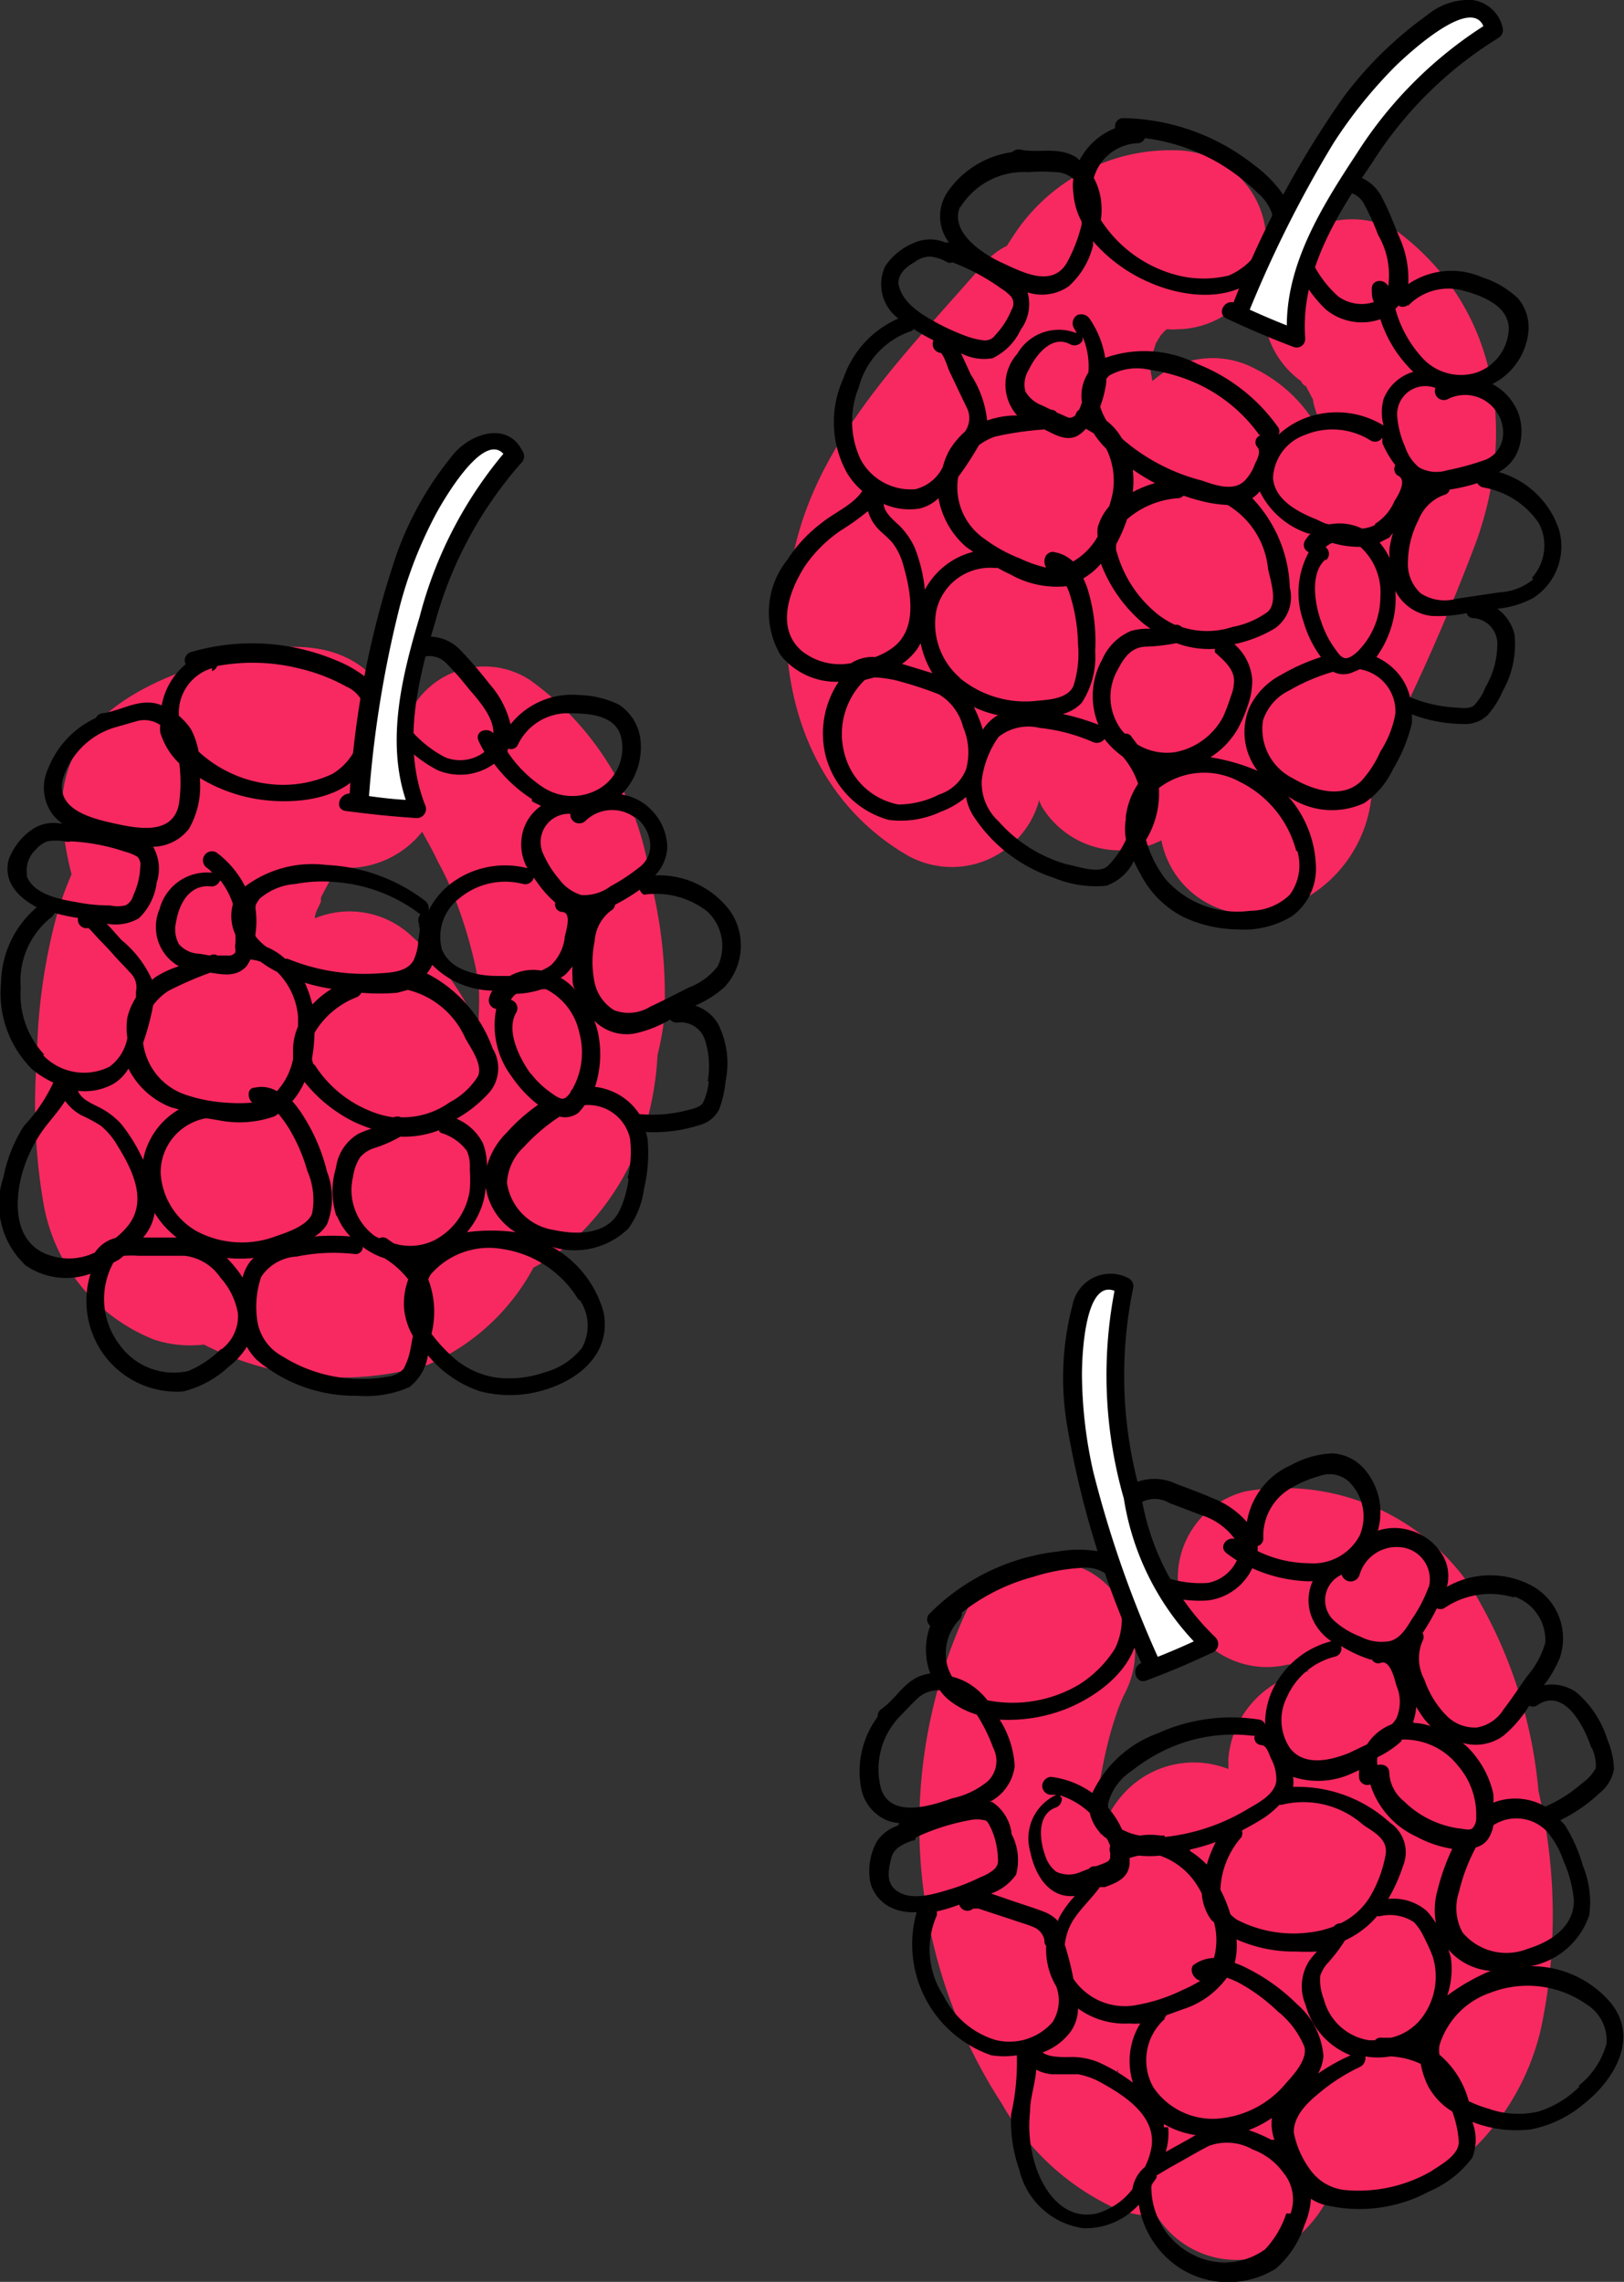 <svg xmlns="http://www.w3.org/2000/svg" viewBox="0 0 45.39 63.76"><rect x="0" y="0" width="45.39" height="63.76" fill="#333333" stroke="none"/><defs><style>.cls-1{fill:#f82960;}.cls-2{fill:#fff;}</style></defs><g id="Ebene_2" data-name="Ebene 2"><g id="Ebene_1-2" data-name="Ebene 1"><path class="cls-1" d="M18.18,24.59A8.25,8.25,0,0,0,14.81,19a2.33,2.33,0,0,0-3.36.92,2,2,0,0,0-.58-.4,0,0,0,0,0,0,0c-1.15-2.05-3.62-1.5-5.43-.88s-3.69,1.7-3.71,3.95A8.36,8.36,0,0,0,2,24.43a9.58,9.58,0,0,0-.42,1.17,16.27,16.27,0,0,0-.55,4,16.15,16.15,0,0,0,.19,4.05,5,5,0,0,0,3.11,3.79,3.25,3.25,0,0,0,1.37.13,8.41,8.41,0,0,0,6.27.56,6.1,6.1,0,0,0,2.94-2.71,6.68,6.68,0,0,0,.93-.6,7.29,7.29,0,0,0,2.45-4.49c.05-.29.07-.58.09-.86a7.61,7.61,0,0,0,.19-1.08A13.1,13.1,0,0,0,18.18,24.59Zm-5.41.66a12.91,12.91,0,0,1,.53,1.81s.07.4.08.48a7.34,7.34,0,0,1,0,.81c0,.08,0,.16,0,.25l0,.09,0,.07a7.17,7.17,0,0,0-1.85-2.58,2.53,2.53,0,0,0-2.73-.52l0,0v0c0-.16.11-.31.17-.47l0-.11c.11-.22.23-.44.35-.65l0-.07.12-.12a2.68,2.68,0,0,0,2.36-1c.15.28.31.55.44.84A7.72,7.72,0,0,1,12.77,25.25Z"/><path class="cls-1" d="M39.06,6.47a2.5,2.5,0,0,0-3.42.89,2.53,2.53,0,0,0,.81,3.35l0,0c-.18-.13,0,.08.05.08l.2.38c0,.11.11.42.13.47s0,.18,0,.27a.43.43,0,0,0,0,.05,4.07,4.07,0,0,0-1.72-1.64,2.52,2.52,0,0,0-2.9.33l-.09-.51a.06.06,0,0,0,0,0s.17-.47.17-.5.1-.19.16-.28l.1-.11.06-.05.07,0a.73.73,0,0,0,.21,0,2.51,2.51,0,0,0,2.5-2.5,2.55,2.55,0,0,0-2.5-2.5,5.24,5.24,0,0,0-4.58,2.41l-.17.26a2.06,2.06,0,0,0-.67.53c-2.08,2.41-4.65,4.87-5.3,8.12s.26,6.67,3.19,8.38a2.53,2.53,0,0,0,3.67-1.49l0-.06.09.19a2.55,2.55,0,0,0,3.34.94,2.55,2.55,0,0,0,3.08,2,3.71,3.71,0,0,0,2.78-3.12c0-.27.06-.55.08-.82a58.9,58.9,0,0,0,2.84-6.35C42.41,12,41.84,8.55,39.06,6.47Zm-2.58,4.27,0,0,.07.06S36.49,10.76,36.48,10.74Z"/><path class="cls-1" d="M43,50.05a13.09,13.09,0,0,0-1.88-5.69,6.32,6.32,0,0,0-6.3-2.69A2.49,2.49,0,0,0,36,46.51h0c-.1,0-.07,0,.07,0l.14,0c.28.09.3.1.07,0l.3.19s0,0,0,0a2.7,2.7,0,0,0-2.25,2.48,2.13,2.13,0,0,1,0,.25,2.64,2.64,0,0,0-2.88.64,3,3,0,0,0-.7,1.21,10.47,10.47,0,0,1,0-1.12l0-.37v-.07c.06-.32.12-.64.21-1s.15-.55.24-.82.09-.23.13-.35v0l.08-.18a2.57,2.57,0,0,0-.9-3.42,2.53,2.53,0,0,0-3.42.9A14.27,14.27,0,0,0,28,58.78a7.06,7.06,0,0,0,3.2,2.94,3.53,3.53,0,0,0,1.14.21,2.63,2.63,0,0,0,3.43.92,3.44,3.44,0,0,0,1.41-1.57,2.75,2.75,0,0,0,2.36-.05,6.85,6.85,0,0,0,3.53-4.55A15.29,15.29,0,0,0,43,50.05Zm-7-3.54h0ZM31.25,57.82c0,.21-.1.16,0,0Z"/></g><g id="Striche"><path d="M19.43,28.1a3.08,3.08,0,0,0,.81-.51,1.7,1.7,0,0,0,.17-2.13,2.49,2.49,0,0,0-2.1-1,1.22,1.22,0,0,0,.34-.78,1.52,1.52,0,0,0-.4-1,1.46,1.46,0,0,0-.88-.48,1.88,1.88,0,0,0,.52-1.61,1.36,1.36,0,0,0-.59-.9,2.72,2.72,0,0,0-1.13-.27,2.19,2.19,0,0,0-1.9.82,2.62,2.62,0,0,0-.59-1.13,11.33,11.33,0,0,0-.78-.91,1.2,1.2,0,0,0-.93-.41,2.3,2.3,0,0,0-1.1.46,1.79,1.79,0,0,0-.59.72,3.34,3.34,0,0,0-.89-.52,6.06,6.06,0,0,0-4.05-.23.24.24,0,0,0-.15.34,1.94,1.94,0,0,0-.67,1.15,1.06,1.06,0,0,0-.19-.06c-.53-.1-1,.23-1.47.28a.23.23,0,0,0-.18.13,2.61,2.61,0,0,0-1.34,1.43,1.25,1.25,0,0,0,.15,1.29,1.34,1.34,0,0,0,.25.23l-.07,0a1.05,1.05,0,0,0-.79.18A1.78,1.78,0,0,0,.25,24c-.18.63.26,1.08.78,1.35a2.82,2.82,0,0,0-1,2.1,3,3,0,0,0,.87,2.43,2.78,2.78,0,0,0,.59.37,0,0,0,0,1,0,0,4.62,4.62,0,0,1-.82,1.21A4.07,4.07,0,0,0,.1,32.88a2.34,2.34,0,0,0,.62,2.48,2,2,0,0,0,1.81.23,2.56,2.56,0,0,0,.29,2.14,2.52,2.52,0,0,0,2.3,1.15,2.88,2.88,0,0,0,1.27-.69,2.08,2.08,0,0,0,.51-.56,1.57,1.57,0,0,0,.28.37A4.24,4.24,0,0,0,10,39a3,3,0,0,0,1.44-.24,1.38,1.38,0,0,0,.52-.89l0,0a3.21,3.21,0,0,0,1.44,1,3.27,3.27,0,0,0,1.7,0c1-.26,2-1,1.77-2.2a3,3,0,0,0-1.44-1.83,2.15,2.15,0,0,0,2.13-.51A2.43,2.43,0,0,0,18,33.22a4.35,4.35,0,0,0,.1-1.39,1.46,1.46,0,0,0-.05-.2,4.13,4.13,0,0,0,1.49-.19A.86.86,0,0,0,20.1,31a3.12,3.12,0,0,0,.18-.79,2.45,2.45,0,0,0-.2-1.58A1.13,1.13,0,0,0,19.43,28.1Zm.34-2.63A1.32,1.32,0,0,1,20.06,27a1.83,1.83,0,0,1-.8.59c-.36.18-.72.37-1.09.54a1.14,1.14,0,0,1-1,.1,1.2,1.2,0,0,1-.55-.77,2.84,2.84,0,0,1,0-1.16,1.16,1.16,0,0,1,.45-.85.22.22,0,0,0,.12-.17,5.28,5.28,0,0,0,.69-.42A.26.26,0,0,0,18,25,2.33,2.33,0,0,1,19.77,25.47Zm-2-2.63a1.05,1.05,0,0,1,.39.64.75.75,0,0,1-.3.76,5.13,5.13,0,0,1-.79.52,1.24,1.24,0,0,1-.82.25,1.21,1.21,0,0,1-.62-.44,2.86,2.86,0,0,1-.46-.74.79.79,0,0,1,.77-1.09.25.25,0,0,0,.42.2A1.07,1.07,0,0,1,17.74,22.84ZM14.41,34.43a5.17,5.17,0,0,0-1.36,0,2.22,2.22,0,0,0,.48-.94,3.74,3.74,0,0,0,.07-.75,1.76,1.76,0,0,0-.1-.79,1.47,1.47,0,0,0-.74-.69,3.61,3.61,0,0,0,.93-.75,1.05,1.05,0,0,0,.08-1.21,3.78,3.78,0,0,0-1.84-2.1,1,1,0,0,0,.15-.24,2.42,2.42,0,0,0,1.68.72h0a.78.78,0,0,0-.09.21.24.24,0,0,0,.2.3,2.38,2.38,0,0,0,.43,1.89,3.46,3.46,0,0,0,.74.79l0,0a5,5,0,0,0-.88.78,2.1,2.1,0,0,0-.6,1.16A1.78,1.78,0,0,0,14.41,34.43Zm-5-.48a1.8,1.8,0,0,0,.38.6,5.9,5.9,0,0,0-1,0,1,1,0,0,0,.35-.34,2,2,0,0,0,0-1.47,5.15,5.15,0,0,0-.71-1.63,2.78,2.78,0,0,0-.26-.34,2.15,2.15,0,0,0,.34-.54,4.1,4.1,0,0,0,1.39,1.12,4.78,4.78,0,0,0,.48.19,2.5,2.5,0,0,0-.38.15,1.3,1.3,0,0,0-.61.94A2.25,2.25,0,0,0,9.41,34ZM6,24.42a2.14,2.14,0,0,1,.51.84,1.26,1.26,0,0,0,.07.86,2.11,2.11,0,0,1,0,.25v0a.3.3,0,0,0,0,.15s0,.05,0,.08-.1.12-.22.1l-.28,0a.2.2,0,0,0-.21,0l-.29-.05A.78.78,0,0,1,5,26.38a.86.86,0,0,1-.08-.61c.08-.49.36-1.08,1-1,.13,0,.25-.13.25-.25A.19.19,0,0,0,6,24.42Zm-.17,2.76h.06c.34.05.71.13,1-.18A1.54,1.54,0,0,0,7,26.81a1.27,1.27,0,0,1,.28.06,3.31,3.31,0,0,0,.47.29,2,2,0,0,1,.58,1.25c0,.09,0,.18,0,.27a1.66,1.66,0,0,0-.14.66c0,.09,0,.17,0,.26a1.89,1.89,0,0,1-.45.89.84.84,0,0,0-.61-.1c-.23,0-.22.3-.08.42a4.54,4.54,0,0,1-.74,0,4.28,4.28,0,0,1-1.12-.22A1.76,1.76,0,0,1,4,29.14a7,7,0,0,0,.28-1.05,1.56,1.56,0,0,1,.44-.41A10.32,10.32,0,0,1,5.87,27.18Zm5.86-1.33c.09.06,0,.36,0,.45a1.44,1.44,0,0,1-.14.55c-.2.33-.69.33-1,.35a5.65,5.65,0,0,1-2.51-.41l-.07,0a1.77,1.77,0,0,0-.52-.33,1.47,1.47,0,0,1-.31-.3l0-.07a2.41,2.41,0,0,0,0-.71.14.14,0,0,0,0-.07.82.82,0,0,1,.12-.2,1.7,1.7,0,0,1,1-.41,4,4,0,0,1,1.15-.05,4.45,4.45,0,0,1,2.34.9h0A.26.26,0,0,0,11.73,25.85ZM9.27,27.63a2.54,2.54,0,0,0-.54.44,3.39,3.39,0,0,0-.21-.61A5.06,5.06,0,0,0,9.27,27.63ZM4.78,30.94,5,31a2.09,2.09,0,0,0-1,1.41,4.68,4.68,0,0,0-.61-1,2.11,2.11,0,0,0-.66-.49c-.2-.1-.47-.22-.55-.44a1.65,1.65,0,0,0,1-.2,1.26,1.26,0,0,0,.41-.42A2.23,2.23,0,0,0,4.78,30.94Zm-.57,3.32a1.3,1.3,0,0,0,.11-.37,2.54,2.54,0,0,0,.62.69H4A1.42,1.42,0,0,0,4.21,34.26Zm.28-1.49a1.54,1.54,0,0,1,1.25-1.52s0,0,.06,0l.35.06a2.94,2.94,0,0,0,1.53-.12l.1-.07a3.48,3.48,0,0,1,.32.45,4.86,4.86,0,0,1,.49,1.15,2,2,0,0,1,.13,1.2c-.14.33-.68.51-1,.62a2.7,2.7,0,0,1-2.21-.13A2,2,0,0,1,4.49,32.77Zm4.29-3a.47.47,0,0,1-.06-.19,4.5,4.5,0,0,0,.07-.72,2.35,2.35,0,0,1,1.19-1,.28.28,0,0,0,.12-.12,6.12,6.12,0,0,0,1,0l.3-.08s0,0,0,0A2.38,2.38,0,0,1,13,29c.15.28.5.74.36,1.07a2.06,2.06,0,0,1-.79.73,2.25,2.25,0,0,1-1.36.42.26.26,0,0,0-.21,0,2.42,2.42,0,0,1-.56-.14A3.3,3.3,0,0,1,8.78,29.73Zm7-3.53a1.3,1.3,0,0,1-.38.73,1.43,1.43,0,0,1-.27.15,1.34,1.34,0,0,0-.88.15H13.9c-.55,0-1.32-.15-1.55-.75a1.35,1.35,0,0,1,.49-1.42,2,2,0,0,1,1.78-.4.25.25,0,0,0,.3-.18.61.61,0,0,0,.07.1,3,3,0,0,0,.53.6.21.21,0,0,0,.17.26C16,25.48,15.82,26,15.78,26.2ZM16,27a2.46,2.46,0,0,0,0,.28c0,.13,0,.26.08.38a1.69,1.69,0,0,0-.41-.34,1.05,1.05,0,0,0,.11-.07A1.57,1.57,0,0,0,16,27Zm-1.17,3c-.31-.43-.7-1.2-.4-1.71a.24.24,0,0,0-.15-.35.41.41,0,0,1,.15-.17,2.54,2.54,0,0,0,.72-.13l.11,0a1.77,1.77,0,0,1,.93,1.21A2.1,2.1,0,0,1,16,30.43a.21.21,0,0,0-.06.1c-.05.07-.12.16-.21.17s-.27-.12-.35-.18A2.52,2.52,0,0,1,14.84,30Zm-.64-9.09a.21.21,0,0,0,.28-.09,1.55,1.55,0,0,1,1.33-.89c.54,0,1.36,0,1.55.63A1.33,1.33,0,0,1,16.81,22a1.49,1.49,0,0,1-1.63,0,3.52,3.52,0,0,1-1-1A.34.34,0,0,0,14.2,20.86Zm.67,1.47c.08.06.18.09.26.14a1.28,1.28,0,0,0-.55,1,1.37,1.37,0,0,0,.17.74,2.51,2.51,0,0,0-2.14.43,2.25,2.25,0,0,0-.63.77.26.26,0,0,0-.09-.29,4.89,4.89,0,0,0-2.75-1,3.13,3.13,0,0,0-2.28.6,2.71,2.71,0,0,0-.8-.95.25.25,0,0,0-.25.44,1.42,1.42,0,0,1,.13.12s-.06,0-.1,0A1.37,1.37,0,0,0,4.46,25.4,1.26,1.26,0,0,0,5,27a2.63,2.63,0,0,0-.68.32l-.07.06a3.06,3.06,0,0,0-.85-1.11c-.14-.15-.27-.31-.42-.46a1.32,1.32,0,0,0,.9-.15,1.66,1.66,0,0,0,.5-1,1.24,1.24,0,0,0-.1-1l0,0a1.29,1.29,0,0,0,1-.5,2.37,2.37,0,0,0,.31-1.34v-.08a4.43,4.43,0,0,0,1.67.6c1.05.15,2.56,0,3.06-1.13A3.46,3.46,0,0,0,10.68,20a3.72,3.72,0,0,0,1.55,1.52,1.62,1.62,0,0,0,1.58-.18A4,4,0,0,0,14.87,22.33Zm-3.1-4a.65.65,0,0,1,.72.16,7.87,7.87,0,0,1,.6.68c.27.32.72.8.71,1.27-.16-.18-.52-.07-.42.2a3.24,3.24,0,0,0,.17.32,1.12,1.12,0,0,1-1.1.15,3.26,3.26,0,0,1-1.4-1.42.26.26,0,0,0-.38-.05s0-.07,0-.11a.69.69,0,0,0-.07-.15.13.13,0,0,0,.05-.07A1.69,1.69,0,0,1,11.77,18.3Zm-5.84.37a.21.21,0,0,0,.15-.14,5.41,5.41,0,0,1,2.3.07,5.16,5.16,0,0,1,1.32.51.87.87,0,0,1,.48.53,1.5,1.5,0,0,1-.09.75,1.67,1.67,0,0,1-.8,1.16,3.25,3.25,0,0,1-1.41.3A3.51,3.51,0,0,1,5.55,21a2.16,2.16,0,0,0-.21-.62A1.81,1.81,0,0,0,5,20,1.3,1.3,0,0,1,5.93,18.67ZM1.76,21.76a2.17,2.17,0,0,1,1.47-1.44s0,0,0,0l.63-.18a.79.79,0,0,1,.62.12.78.78,0,0,0,0,.21,2,2,0,0,0,.53.86h0A4.1,4.1,0,0,1,5,22.47c-.17.88-1.16.68-1.8.54S1.54,22.62,1.76,21.76Zm-1,2.7A.78.78,0,0,1,1,23.74a.79.79,0,0,1,.32-.23,1.29,1.29,0,0,1,.48,0,.39.39,0,0,0,.19,0,5.61,5.61,0,0,1,1.51.29,1.28,1.28,0,0,1,.34.14.32.32,0,0,1,.08.28,2.06,2.06,0,0,1-.2.81.4.4,0,0,1-.22.27,1,1,0,0,1-.43,0,4.7,4.7,0,0,1-.92-.09C1.68,25.13.93,25,.74,24.46Zm.47,5a2.44,2.44,0,0,1-.65-1.85,2.27,2.27,0,0,1,.88-2s.05-.06.07-.1a5,5,0,0,0,.65.14.24.24,0,0,0,.29.28s.09.08.11.11l.19.21c.15.15.3.31.44.47s.28.29.41.44a.57.57,0,0,1,.18.55l0,.16a1.86,1.86,0,0,0-.24.56,1.84,1.84,0,0,0,0,.57,1.29,1.29,0,0,1-.49.8A1.58,1.58,0,0,1,1.21,29.49ZM2.65,35a1.68,1.68,0,0,1-1.45,0c-.79-.39-.79-1.4-.6-2.14a3.93,3.93,0,0,1,.65-1.35c.19-.25.41-.49.57-.75a1.34,1.34,0,0,0,.45.4,4.63,4.63,0,0,1,.54.29,2,2,0,0,1,.46.54c.45.72.91,1.65.21,2.37a1.84,1.84,0,0,1-.25.23A1,1,0,0,0,2.65,35Zm3.53,2.69a2.87,2.87,0,0,1-.92.62,1.86,1.86,0,0,1-1.9-.71,2.11,2.11,0,0,1-.19-2.32l.15-.08.14-.11a3,3,0,0,1,.42,0c.42,0,.86,0,1.28,0a1.39,1.39,0,0,1,1,.61,2,2,0,0,1,.49,1A1.16,1.16,0,0,1,6.18,37.71ZM7,35.24a1.23,1.23,0,0,0-.22.46l-.07-.11a3.75,3.75,0,0,0-.37-.44,3.76,3.76,0,0,0,.75,0Zm4.48,2.41a2,2,0,0,1-.2.6.74.74,0,0,1-.47.22,3.71,3.71,0,0,1-.67.06,4.12,4.12,0,0,1-2.26-.64,1.35,1.35,0,0,1-.69-1,2.59,2.59,0,0,1,.11-1.21,1.27,1.27,0,0,1,1-.57,5.12,5.12,0,0,1,1.61-.07.2.2,0,0,0,.23-.2,2,2,0,0,0,.61.32,2.5,2.5,0,0,1,.66.59,2,2,0,0,0-.12.76,1.88,1.88,0,0,0,.25.82Zm.18-2.35v0h0ZM11,34.74l-.2-.14a.21.21,0,0,0-.2,0l-.12-.06a1.59,1.59,0,0,1-.61-1.67,1.31,1.31,0,0,1,.2-.54.88.88,0,0,1,.39-.25,3.67,3.67,0,0,0,.73-.32,2.67,2.67,0,0,0,1.08-.18s0,.06.07.08a1.39,1.39,0,0,1,.71.5,1.08,1.08,0,0,1,.08.5,3.82,3.82,0,0,1,0,.59,1.87,1.87,0,0,1-1,1.41A1.53,1.53,0,0,1,11,34.74Zm5.2,1.58a1.27,1.27,0,0,1,.06,1.35,2,2,0,0,1-1.05.68,3,3,0,0,1-1.36.14,2.36,2.36,0,0,1-1.29-.66,4.44,4.44,0,0,1-.5-.56,2.54,2.54,0,0,0-.09-1.52.61.61,0,0,1,.07-.14,2.15,2.15,0,0,1,2-.71h0A3,3,0,0,1,16.17,36.32Zm1.37-3.39a2.94,2.94,0,0,1-.27.93c-.34.64-1.17.65-1.81.51a1.56,1.56,0,0,1-1.32-1.32,1.48,1.48,0,0,1,.47-1,5.3,5.3,0,0,1,1-.85s0,0,0,0a.62.62,0,0,0,.53-.11,1.73,1.73,0,0,0,.17-.21,1.2,1.2,0,0,1,1.27.94A3.13,3.13,0,0,1,17.54,32.93Zm2.24-2.72a1.78,1.78,0,0,1-.16.6c-.08.14-.32.18-.47.22a3.86,3.86,0,0,1-1.31.1,1.71,1.71,0,0,0-1.24-.76A2.92,2.92,0,0,0,16.74,29a2.14,2.14,0,0,0-.13-.48,1.27,1.27,0,0,0,1.12.36,3.36,3.36,0,0,0,1-.39.25.25,0,0,0,.23.08.71.71,0,0,1,.73.45A2.38,2.38,0,0,1,19.78,30.21Z"/><path class="cls-2" d="M10.05,22.43c.32-3.28.7-6.74,2.68-9.37a1.88,1.88,0,0,1,.8-.68.73.73,0,0,1,.9.34,11.9,11.9,0,0,0-2.55,5.15,7.28,7.28,0,0,0-.11,4.74c-.66,0-1.32-.1-2-.2"/><path d="M10.3,22.43a31,31,0,0,1,.88-5.51,11.88,11.88,0,0,1,1-2.55c.22-.41,1.48-2.59,2-1.52l0-.3a11.64,11.64,0,0,0-2.45,4.68c-.52,1.74-1,3.68-.27,5.44l.24-.31c-.64,0-1.28-.1-1.91-.19-.32,0-.45.44-.13.49.68.09,1.36.16,2,.2a.26.26,0,0,0,.24-.32c-.68-1.69-.23-3.51.27-5.18A11.22,11.22,0,0,1,14.6,12.9a.26.26,0,0,0,0-.3c-.41-.82-1.4-.5-1.89.05a9.24,9.24,0,0,0-1.64,2.88,25.61,25.61,0,0,0-1.31,6.9c0,.32.47.32.5,0Z"/><path d="M45,55.94a2.91,2.91,0,0,0-2.22-1,2.15,2.15,0,0,0,1.64-1.43,2.71,2.71,0,0,0-.18-1.38A4.39,4.39,0,0,0,43.74,51l-.13-.14a4.41,4.41,0,0,0,1.1-.76,1.09,1.09,0,0,0,.4-.67,2.32,2.32,0,0,0-.18-.81,2.84,2.84,0,0,0-.88-1.34,1.2,1.2,0,0,0-.9-.19,3.35,3.35,0,0,0,.44-.75,1.68,1.68,0,0,0-.72-2,2.45,2.45,0,0,0-2.43,0,1.16,1.16,0,0,0-.11-.87,1.55,1.55,0,0,0-.89-.7,1.48,1.48,0,0,0-.93,0,1.85,1.85,0,0,0-.35-1.69,1.28,1.28,0,0,0-.92-.47,2.63,2.63,0,0,0-1.16.33,2.11,2.11,0,0,0-1.23,1.59,2.39,2.39,0,0,0-.89-.64c-.35-.15-.71-.29-1.07-.42a1.42,1.42,0,0,0-1.14-.05,2.15,2.15,0,0,0-.81.93,1.92,1.92,0,0,0-.23,1,3.24,3.24,0,0,0-1.12,0A6,6,0,0,0,26,45.07a.23.23,0,0,0,0,.36,1.9,1.9,0,0,0,0,1.33,1.32,1.32,0,0,0-.3.08c-.46.19-.67.64-1.06.91a.24.24,0,0,0-.11.22,2.56,2.56,0,0,0-.46,2,1.22,1.22,0,0,0,.76.91,1.33,1.33,0,0,0,.3.06s0,.05-.06.08a1.14,1.14,0,0,0-.56.43,1.71,1.71,0,0,0-.18,1.17,1.09,1.09,0,0,0,.69.73,1.53,1.53,0,0,0,.6.08,3.28,3.28,0,0,0,2.09,4,2.41,2.41,0,0,0,.71,0v0a6.6,6.6,0,0,1-.16,1.65,4.08,4.08,0,0,0,.23,1.55,2.14,2.14,0,0,0,1.78,1.63,2,2,0,0,0,1.56-.66A2.6,2.6,0,0,0,33,63.39a2.52,2.52,0,0,0,2.66,0,2.71,2.71,0,0,0,.8-1.22,2.12,2.12,0,0,0,.18-.73,1.77,1.77,0,0,0,.31.15,4.11,4.11,0,0,0,3-.36,2.92,2.92,0,0,0,1.2-.94,1.37,1.37,0,0,0,0-1,3.37,3.37,0,0,0,1.63.21,3.23,3.23,0,0,0,1.46-.69C45.13,58.12,45.83,56.93,45,55.94ZM43.7,52a3.51,3.51,0,0,1,.29,1.1c0,.74-.64,1.15-1.28,1.35A1.6,1.6,0,0,1,40.88,54a1.41,1.41,0,0,1-.1-1.14,5,5,0,0,1,.47-1.24v0a.59.59,0,0,0,.38-.3.94.94,0,0,0,.11-.32,1.18,1.18,0,0,1,1.51.19A2.52,2.52,0,0,1,43.7,52ZM40.55,54.7a3.3,3.3,0,0,0-.28-.7,2.15,2.15,0,0,0-.4-.61,1.43,1.43,0,0,0-1.07-.33,4.62,4.62,0,0,0,.41-.91,1,1,0,0,0-.36-1.22,3.83,3.83,0,0,0-2.71-1,.86.86,0,0,0,0-.28,2.25,2.25,0,0,0,1.65-.1l.2-.09a1,1,0,0,0,0,.24.23.23,0,0,0,.31.16,2.39,2.39,0,0,0,1.29,1.46,3.12,3.12,0,0,0,1,.34h0a6.07,6.07,0,0,0-.41,1.15,2,2,0,0,0,.07,1.32,1.73,1.73,0,0,0,1.41.94,5.81,5.81,0,0,0-1.21.69A2.29,2.29,0,0,0,40.55,54.7Zm-1.68,2.24-.25,0a.2.2,0,0,0-.19.07h-.16A1.55,1.55,0,0,1,37,55.86a1.46,1.46,0,0,1-.1-.65,1,1,0,0,1,.23-.38,4.43,4.43,0,0,0,.46-.61,2.59,2.59,0,0,0,.9-.68.24.24,0,0,0,.09,0,1.22,1.22,0,0,1,.94.17,1.56,1.56,0,0,1,.27.4,5.45,5.45,0,0,1,.25.55,1.9,1.9,0,0,1-.27,1.68A1.51,1.51,0,0,1,38.87,56.94Zm.85.15v0h0ZM36.25,56A5.34,5.34,0,0,0,34.86,55a2.17,2.17,0,0,0-.35-.15,2.08,2.08,0,0,0,.05-.66,3.93,3.93,0,0,0,1.67.34,5.46,5.46,0,0,0,.58,0,2,2,0,0,0-.23.28,1.32,1.32,0,0,0-.09,1.21,2.1,2.1,0,0,0,1.26,1.41,5.43,5.43,0,0,0-.91.51,1.27,1.27,0,0,0,.15-.48A2.13,2.13,0,0,0,36.25,56Zm-2.69-.66a3.67,3.67,0,0,1-.52.27,4.7,4.7,0,0,1-1.25.41A1.73,1.73,0,0,1,30,55.29a7.77,7.77,0,0,0-.24-.95,1.67,1.67,0,0,1,.23-.68c.22-.34.52-.61.75-.93l.14,0c.32-.12.65-.24.69-.64a1.11,1.11,0,0,0,0-.17,1.34,1.34,0,0,1,.27-.07,2.83,2.83,0,0,0,.58,0h0a2,2,0,0,1,1,.77,2.75,2.75,0,0,1,.17.29,1.4,1.4,0,0,0,.26.73.5.5,0,0,0,.08.07,1.91,1.91,0,0,1,0,1,1,1,0,0,0-.59.21C33.24,55.09,33.38,55.31,33.56,55.35Zm-1.89,2.86a4.74,4.74,0,0,0-1-.59,2,2,0,0,0-.83-.13c-.19,0-.54,0-.7-.13a1.71,1.71,0,0,0,.79-.59,1.15,1.15,0,0,0,.2-.64,2.22,2.22,0,0,0,1.44.42,1.57,1.57,0,0,0,.3,0A2,2,0,0,0,31.67,58.21Zm-3.4-7a1.24,1.24,0,0,0-.54-.85h-.07a1.3,1.3,0,0,0,.7-1,2.7,2.7,0,0,0-.42-1.3,4.42,4.42,0,0,0,1.86-.3c1.06-.43,2.19-1.36,2-2.62a4,4,0,0,0-.23-1,3.51,3.51,0,0,0,2.19.59A1.59,1.59,0,0,0,35,43.82a4.12,4.12,0,0,0,1.46.36,1.77,1.77,0,0,0,.23,0,1.28,1.28,0,0,0,0,1.07,1.47,1.47,0,0,0,.52.61h0a2.5,2.5,0,0,0-1.63,1.33,2.23,2.23,0,0,0-.22,1,.2.2,0,0,0-.16-.14,5,5,0,0,0-2.86.39,3.24,3.24,0,0,0-1.81,1.66,2.51,2.51,0,0,0-1.15-.45c-.14,0-.25.13-.25.25a.25.25,0,0,0,.25.25l.15,0h0a1.34,1.34,0,0,0-.73,1.61c.12.59.49,1.26,1.19,1.22l.05,0a2.89,2.89,0,0,0-.42.57.5.5,0,0,0-.05.13,1,1,0,0,0-.39-.26c-.28-.11-.58-.2-.87-.3l-.61-.21a1.44,1.44,0,0,0,.7-.53A1.57,1.57,0,0,0,28.27,51.24Zm10.9-2.59a1.25,1.25,0,0,1,.19,0,1.92,1.92,0,0,1,1.4.74,2.09,2.09,0,0,1,.5,1.4s0,0,0,.06v0a.41.41,0,0,1-.11.28c-.09.07-.28,0-.38,0a2.77,2.77,0,0,1-.79-.24,2.68,2.68,0,0,1-.74-.52,1.08,1.08,0,0,1-.41-.79c0-.2-.18-.26-.33-.22a.54.54,0,0,1,0-.22A2.7,2.7,0,0,0,39.17,48.65Zm.33-.51,0,0a1.42,1.42,0,0,0,.08-.41q.12.2.24.36l.16.18A1.65,1.65,0,0,0,39.5,48.14Zm-1.17-1.76a.2.2,0,0,0,.27.12c.26-.08.38.47.43.64a1.15,1.15,0,0,1,0,.91.7.7,0,0,1-.13.17,1.42,1.42,0,0,0-.69.56l-.5.24c-.52.21-1.26.39-1.66-.14a1.41,1.41,0,0,1-.08-1.42,2,2,0,0,1,1.34-1.13.23.23,0,0,0,.17-.3l0,0A3.55,3.55,0,0,0,38.33,46.38Zm-8.69,3.83a2.14,2.14,0,0,1,.82.49,1.21,1.21,0,0,0,.48.72,1.76,1.76,0,0,1,.09.2s0,0,0,0a.26.26,0,0,0,0,.19s0,0,0,.07,0,.14-.1.19a2.85,2.85,0,0,1-.31.12.21.21,0,0,0-.19.07l-.21.08a.82.82,0,0,1-.7,0,.92.92,0,0,1-.31-.46c-.15-.41-.24-1.13.29-1.33a.26.26,0,0,0,.17-.31S29.68,50.25,29.64,50.21Zm3.62,1.51a5.46,5.46,0,0,0,.72-.21,3.45,3.45,0,0,0-.25.63A2.67,2.67,0,0,0,33.26,51.72Zm-.71-.39h-.11a1.87,1.87,0,0,0-.58,0,1.64,1.64,0,0,1-.5-.17,2.44,2.44,0,0,0-.39-.61l0,0s0-.07,0-.11a1.53,1.53,0,0,1,.65-.91,4.91,4.91,0,0,1,.92-.58A4.43,4.43,0,0,1,35,48.5s0,0,.07,0a.2.2,0,0,0,.17.26c.16,0,.22.23.28.37a1.19,1.19,0,0,1,.15.66c-.07.37-.51.59-.8.76A5.62,5.62,0,0,1,32.55,51.33Zm2.16,0a.18.18,0,0,0,0-.14c.22-.12.44-.24.64-.37a2.8,2.8,0,0,0,.41-.35h.06a2.52,2.52,0,0,1,2.28.56c.32.22.72.41.62.87A3.53,3.53,0,0,1,38.29,53a1.94,1.94,0,0,1-.82.74.25.25,0,0,0-.19.09,2.83,2.83,0,0,1-.71.17,3.43,3.43,0,0,1-2-.36,1.3,1.3,0,0,1-.18-.15,4.15,4.15,0,0,0-.28-.69A2.36,2.36,0,0,1,34.71,51.32Zm9.77-2.47a1.12,1.12,0,0,1,.12.59,1.33,1.33,0,0,1-.41.44,3.84,3.84,0,0,1-1,.63,1.68,1.68,0,0,0-1.45-.11,1.85,1.85,0,0,0,0-.23,2.57,2.57,0,0,0-.45-1,2.12,2.12,0,0,0-.41-.44,1.31,1.31,0,0,0,1.14-.2,3.41,3.41,0,0,0,.72-.84.22.22,0,0,0,.21,0C43.7,47.12,44.28,48.22,44.48,48.85Zm-2.16-4.21a1.29,1.29,0,0,1,.87,1.29,2.47,2.47,0,0,1-.51.94c-.22.31-.43.63-.66.93a1.09,1.09,0,0,1-.74.5,1.11,1.11,0,0,1-.86-.34,2.67,2.67,0,0,1-.61-1,1.24,1.24,0,0,1-.05-1.08.22.22,0,0,0,0-.22,5.9,5.9,0,0,0,.4-.69.24.24,0,0,0,.2,0A2.27,2.27,0,0,1,42.32,44.64Zm-2.39-.27a4,4,0,0,1-.46.89c-.15.24-.31.53-.6.62a1.27,1.27,0,0,1-.85-.12,2.3,2.3,0,0,1-.76-.47A.78.78,0,0,1,37.5,44,.26.26,0,0,0,38,44a1.08,1.08,0,0,1,1.12-.77A.9.9,0,0,1,39.93,44.37ZM35.31,43a1.54,1.54,0,0,1,.74-1.4,3.28,3.28,0,0,1,.84-.36.8.8,0,0,1,.8.15A1.36,1.36,0,0,1,38,42.91a1.47,1.47,0,0,1-1.41.77,3.31,3.31,0,0,1-1.44-.34c0-.05,0-.1,0-.14A.22.22,0,0,0,35.31,43Zm-3.45-1a.8.8,0,0,1,.83,0l.87.33a1.85,1.85,0,0,1,.95.67c-.22-.06-.45.21-.24.39a3.21,3.21,0,0,0,.3.21,1.13,1.13,0,0,1-.81.63,3.08,3.08,0,0,1-2-.57.24.24,0,0,0-.35.16,1,1,0,0,0-.15-.19l-.06,0s0,0,0-.09A1.71,1.71,0,0,1,31.86,42Zm-1.63,1.81a1,1,0,0,1,.7.18,1.07,1.07,0,0,1,.29.57,1.85,1.85,0,0,1-.06,1.51,3.19,3.19,0,0,1-1,1,3.64,3.64,0,0,1-2.56.44,2,2,0,0,0-.51-.46,1.68,1.68,0,0,0-.48-.2,1.28,1.28,0,0,1-.14-.34,1.36,1.36,0,0,1,.34-1.25.23.23,0,0,0,.07-.2,5.54,5.54,0,0,1,2-1A5.39,5.39,0,0,1,30.23,43.81ZM24.63,50a2.12,2.12,0,0,1,.58-2.1s0,0,0,0,.27-.29.41-.42a.86.86,0,0,1,.65-.25,1.43,1.43,0,0,0,.2.23,2.31,2.31,0,0,0,.83.45,4.73,4.73,0,0,1,.46.93.79.79,0,0,1-.15.93,2.33,2.33,0,0,1-1,.48C26.05,50.45,24.92,50.82,24.63,50ZM25,52.78c-.24-.22-.16-.58-.09-.86s.32-.39.59-.49c.05,0,.07,0,.1-.09a6.1,6.1,0,0,1,1.5-.48,1,1,0,0,1,.41,0c.09,0,.14.14.19.23a2.19,2.19,0,0,1,.19.84.33.33,0,0,1-.1.3,1.3,1.3,0,0,1-.38.22,5.85,5.85,0,0,1-.82.33C26.12,52.92,25.41,53.16,25,52.78ZM27.82,57a2.39,2.39,0,0,1-1.44-1.22,2.35,2.35,0,0,1-.2-2.25.25.25,0,0,0,0-.12h0a4.57,4.57,0,0,0,.63-.19.24.24,0,0,0,.39.11h0l.15,0,.3.1.64.21c.19.07.39.12.58.2a.51.51,0,0,1,.32.36c0,.06,0,.12.05.17a2,2,0,0,0,.06.6,1.91,1.91,0,0,0,.22.53,1.13,1.13,0,0,1-.1,1A1.6,1.6,0,0,1,27.82,57ZM32,60.55a1,1,0,0,0-.35.62,1.92,1.92,0,0,1-1,.68c-.88.19-1.45-.56-1.7-1.31A3.69,3.69,0,0,1,28.79,59c0-.4.15-.78.17-1.17a1.12,1.12,0,0,0,.46.13c.24,0,.48,0,.72,0a2.08,2.08,0,0,1,.63.23c.65.36,1.52.91,1.42,1.77A2,2,0,0,1,32,60.55Zm.53-4.15a.28.28,0,0,0,.07-.09l.47-.17a2.42,2.42,0,0,0,1.22-.88,2.38,2.38,0,0,1,.42.19,5.1,5.1,0,0,1,1,.75,2.48,2.48,0,0,1,.75,1c.08.35-.3.77-.51,1a2.74,2.74,0,0,1-1.93,1,2,2,0,0,1-1.78-.87A1.54,1.54,0,0,1,32.57,56.4Zm3,3.39h0a4.11,4.11,0,0,0-.63-.27,3.09,3.09,0,0,0,.65-.34s0,0,0,0A1.31,1.31,0,0,0,35.62,59.79Zm-3-.35,0-.09a2.48,2.48,0,0,0,.89.31l-.21.12-.63.35A1.78,1.78,0,0,0,32.65,59.44Zm3.42,2.41a2.67,2.67,0,0,1-.59,1,1.93,1.93,0,0,1-2,.16,2.11,2.11,0,0,1-1.18-1.9c0-.09.1-.17.14-.26s0,0,0-.06l.37-.22c.37-.2.73-.42,1.1-.61a1.46,1.46,0,0,1,1.22.1,1.85,1.85,0,0,1,.86.65A1.17,1.17,0,0,1,36.07,61.85ZM40,60.67a4.07,4.07,0,0,1-2.34.53,1.36,1.36,0,0,1-1-.52,2.56,2.56,0,0,1-.5-1.1c0-.45.36-.81.68-1.07A5.19,5.19,0,0,1,38,57.76a.28.28,0,0,0,.16-.3,2.05,2.05,0,0,0,.7,0,2.26,2.26,0,0,1,.85.21h0a2.27,2.27,0,0,0,.22.65,1.87,1.87,0,0,0,.66.68,3,3,0,0,1,.18.81C40.81,60.21,40.26,60.49,40,60.67Zm4.16-2.38A2.82,2.82,0,0,1,43,59a2.48,2.48,0,0,1-1.4-.08,3.29,3.29,0,0,1-.55-.21,2.55,2.55,0,0,0-.82-1.3,1.06,1.06,0,0,1,0-.25,2.24,2.24,0,0,1,1.43-1.48s0,0,0,0a2.87,2.87,0,0,1,2.69.33,1.18,1.18,0,0,1,.55,1.1A2.28,2.28,0,0,1,44.11,58.29Z"/><path class="cls-2" d="M32.2,46.55c-1.28-3-2.59-6.26-2.1-9.51a1.8,1.8,0,0,1,.38-1,.7.7,0,0,1,.95-.12,12,12,0,0,0,.2,5.73,7.33,7.33,0,0,0,2.17,4.22,18.19,18.19,0,0,1-1.83.77"/><path d="M32.42,46.43a31,31,0,0,1-1.86-5.29,12.59,12.59,0,0,1-.32-2.74c0-.45.07-2.92,1.06-2.25l-.11-.28a12.49,12.49,0,0,0,.22,6,7.53,7.53,0,0,0,2.21,4.25l.05-.4q-.87.42-1.77.75c-.3.11-.17.6.13.49.65-.24,1.28-.51,1.89-.8a.26.26,0,0,0,.06-.4,7.07,7.07,0,0,1-2.09-4A12,12,0,0,1,31.67,36a.25.25,0,0,0-.12-.28,1.08,1.08,0,0,0-1.57.73,8,8,0,0,0-.15,3.41A25.78,25.78,0,0,0,32,46.68c.13.29.56,0,.44-.25Z"/><path d="M43.57,14.79a2.49,2.49,0,0,0-1.68-1.6,1.16,1.16,0,0,0,.53-.58,1.52,1.52,0,0,0,0-1.11,1.57,1.57,0,0,0-.71-.77,1.84,1.84,0,0,0,1-1.39,1.26,1.26,0,0,0-.28-1,2.6,2.6,0,0,0-1-.59,2.14,2.14,0,0,0-2.07.19,2.81,2.81,0,0,0-.23-1.27c-.16-.37-.3-.77-.49-1.12a1.17,1.17,0,0,0-.75-.64A2.4,2.4,0,0,0,36.63,5a1.75,1.75,0,0,0-.73.49,3.56,3.56,0,0,0-.85-.88A6.06,6.06,0,0,0,31.4,3.3a.23.23,0,0,0-.23.28,1.93,1.93,0,0,0-1,.9l-.07-.07c-.5-.33-1.05-.12-1.59-.23a.25.25,0,0,0-.22.07,2.63,2.63,0,0,0-1.79,1.09,1.21,1.21,0,0,0-.1,1.24,1.13,1.13,0,0,0,.13.2h0a.16.16,0,0,0-.1,0,1.1,1.1,0,0,0-.87,0,1.78,1.78,0,0,0-.82.66,1.19,1.19,0,0,0,.37,1.46,2.81,2.81,0,0,0-1.54,1.68,2.93,2.93,0,0,0,.1,2.63,2.08,2.08,0,0,0,.43.51l0,0c-.26.39-.76.59-1.12.88A4,4,0,0,0,22,15.65a2.34,2.34,0,0,0-.18,2.66,2,2,0,0,0,1.62.74,2.6,2.6,0,0,0-.38,2,2.51,2.51,0,0,0,1.78,1.86,2.64,2.64,0,0,0,1.46-.23,2.34,2.34,0,0,0,.7-.41,1.53,1.53,0,0,0,.18.49,4.27,4.27,0,0,0,2.28,1.77,3.05,3.05,0,0,0,1.46.22,1.36,1.36,0,0,0,.77-.69,3.84,3.84,0,0,0,.18.35,2.75,2.75,0,0,0,1.2,1.21,3.65,3.65,0,0,0,1.53.35,2.58,2.58,0,0,0,1.51-.37,1.63,1.63,0,0,0,.67-1.32A3.08,3.08,0,0,0,36,22.25a2.15,2.15,0,0,0,2.13.19,2.35,2.35,0,0,0,.8-.94,4.62,4.62,0,0,0,.53-1.28,2.3,2.3,0,0,0,0-.26,4.12,4.12,0,0,0,1.43.27.91.91,0,0,0,.69-.25,2.6,2.6,0,0,0,.42-.67,2.65,2.65,0,0,0,.33-1.58,1.24,1.24,0,0,0-.48-.72,2.66,2.66,0,0,0,1-.3A1.71,1.71,0,0,0,43.57,14.79Zm-1.72-3.25a1,1,0,0,1,.14.75.78.78,0,0,1-.54.58,7.17,7.17,0,0,1-1,.27,1,1,0,0,1-.79-.08,1.27,1.27,0,0,1-.39-.58,2.6,2.6,0,0,1-.22-.86.79.79,0,0,1,1.07-.78.25.25,0,0,0,.35.31A1.06,1.06,0,0,1,41.85,11.54Zm-6.7,10a5.54,5.54,0,0,0-1.32-.38,2.3,2.3,0,0,0,.75-.77,3.79,3.79,0,0,0,.3-.69A2.13,2.13,0,0,0,35,19a1.46,1.46,0,0,0-.5-1,3.69,3.69,0,0,0,1.13-.44,1.07,1.07,0,0,0,.42-1.14A3.79,3.79,0,0,0,35,13.92a1,1,0,0,0,.21-.19,2.31,2.31,0,0,0,1.36,1.18l.06,0a1,1,0,0,0-.15.19.22.22,0,0,0,.1.33,2.37,2.37,0,0,0-.15,1.93,3.1,3.1,0,0,0,.49,1,5.63,5.63,0,0,0-1.12.5,2,2,0,0,0-.88.91A1.78,1.78,0,0,0,35.15,21.54ZM30.7,20.25a6.66,6.66,0,0,0-1-.3,1.1,1.1,0,0,0,.54-.32,2.36,2.36,0,0,0,.37-1.43,5,5,0,0,0-.23-1.8l-.1-.24a1.88,1.88,0,0,0,.49-.41,4.1,4.1,0,0,0,1.07,1.57,2.51,2.51,0,0,0,.32.25,1.69,1.69,0,0,0-.55.06,1.53,1.53,0,0,0-.81.81A2.1,2.1,0,0,0,30.7,20.25Zm-1.46-4.39a3.4,3.4,0,0,1-.72-.25,4.24,4.24,0,0,1-1-.55,1.75,1.75,0,0,1-.74-1.73v0a9.07,9.07,0,0,0,.58-.89,1.63,1.63,0,0,1,.45-.24A8.84,8.84,0,0,1,29.19,12h0c.29.14.6.34.92.18a.91.91,0,0,0,.24-.2l.22.13a2.44,2.44,0,0,0,.35.43l0,0a2,2,0,0,1,.18,1.23,3.06,3.06,0,0,1-.1.38,1.48,1.48,0,0,0-.32.59,1,1,0,0,0,0,.25,1.86,1.86,0,0,1-.69.7,1,1,0,0,0-.58-.27C29.19,15.45,29.14,15.7,29.24,15.86Zm-3.39.62a4.32,4.32,0,0,0-.29-1.19,2.12,2.12,0,0,0-.44-.62c-.14-.13-.42-.36-.42-.59a1.77,1.77,0,0,0,1,.13,1.15,1.15,0,0,0,.53-.29A2.35,2.35,0,0,0,27,15.28l.2.14A2.11,2.11,0,0,0,25.85,16.48Zm.21,2.33h0l-.85-.26a1.8,1.8,0,0,0,.4-.38,1.32,1.32,0,0,0,.12-.2A2.68,2.68,0,0,0,26.06,18.81ZM28.72,8.17A1.31,1.31,0,0,0,29.87,8a2.26,2.26,0,0,0,.68-1.14s0-.08,0-.12a4.36,4.36,0,0,0,1.62,1.17c1,.43,2.42.56,3.18-.39A4.05,4.05,0,0,0,36,6.65a3.57,3.57,0,0,0,1.06,2,1.58,1.58,0,0,0,1.52.27,3.53,3.53,0,0,0,.92,1.47,1.28,1.28,0,0,0-.83.76,1.44,1.44,0,0,0,0,.74h0a2.5,2.5,0,0,0-2.21-.2,2.36,2.36,0,0,0-.73.46.19.19,0,0,0,0-.2,5,5,0,0,0-2.24-1.77A3.26,3.26,0,0,0,30.89,10a2.66,2.66,0,0,0-.44-1.1.28.28,0,0,0-.35-.09.27.27,0,0,0-.09.35.71.71,0,0,1,.08.15,1.34,1.34,0,0,0-1.66.58,1.29,1.29,0,0,0,0,1.72l0,0a2.43,2.43,0,0,0-.84.14,2.91,2.91,0,0,0-.46-1.29l-.27-.59a1.38,1.38,0,0,0,.88.14,1.66,1.66,0,0,0,.79-.8A1.2,1.2,0,0,0,28.72,8.17Zm6.43,4.33c.09.12,0,.32-.07.45a1.32,1.32,0,0,1-.29.48c-.3.31-.83.13-1.19,0a5.46,5.46,0,0,1-2.19-1.13l-.06-.06a1.62,1.62,0,0,0-.42-.48,1.59,1.59,0,0,1-.18-.4v0a3.08,3.08,0,0,0,.17-.68v-.09a.43.43,0,0,1,.09-.1,1.57,1.57,0,0,1,1.11-.16,5,5,0,0,1,1.08.28,4.39,4.39,0,0,1,2,1.55l.05,0A.2.2,0,0,0,35.15,12.5Zm-2.87,1a3,3,0,0,0-.62.25,2.66,2.66,0,0,0,0-.63A6,6,0,0,0,32.28,13.5Zm-1.86-3.09a1.17,1.17,0,0,0-.18.83,1.8,1.8,0,0,1-.08.21l0,0a.23.23,0,0,0-.1.15s0,0,0,0-.11.11-.22.06-.2-.09-.3-.13a.19.19,0,0,0-.16-.08l-.25-.12a.91.91,0,0,1-.47-.39.76.76,0,0,1,.09-.6c.19-.4.64-1,1.16-.72a.26.26,0,0,0,.34-.09.22.22,0,0,0,0-.14A2.12,2.12,0,0,1,30.42,10.41Zm.78,5a.76.76,0,0,1,0-.21,4.12,4.12,0,0,0,.3-.69,2.44,2.44,0,0,1,1.44-.59.23.23,0,0,0,.14-.07,5.61,5.61,0,0,0,.67.19,3.73,3.73,0,0,0,.56.07l0,0a2.34,2.34,0,0,1,1.13,1.78c.07.34.28.92,0,1.2a2.45,2.45,0,0,1-1,.43,2.26,2.26,0,0,1-1.41,0,.21.21,0,0,0-.19-.06,2.68,2.68,0,0,1-.45-.27A3.4,3.4,0,0,1,31.2,15.38Zm5.85.25a.23.23,0,0,0,0-.37.52.52,0,0,1,.19-.12,2.58,2.58,0,0,0,.78.11l0,0a1.72,1.72,0,0,1,.56,1.41,2.17,2.17,0,0,1-.64,1.52c-.08.07-.23.2-.35.18s-.21-.17-.27-.25a2.74,2.74,0,0,1-.39-.76C36.74,16.87,36.61,16,37.05,15.63Zm1.49-.49.25-.13c.05,0,.09-.1.14-.14a3.24,3.24,0,0,0-.09.4,1.51,1.51,0,0,0,0,.3A1.77,1.77,0,0,0,38.54,15.14Zm-.11-.5a1,1,0,0,1-.36.1,1.47,1.47,0,0,0-.9-.12c-.14,0-.28-.1-.41-.15-.49-.2-1.13-.53-1.18-1.14a1.34,1.34,0,0,1,.9-1.21,2,2,0,0,1,1.83.16.24.24,0,0,0,.33-.09.84.84,0,0,0,0,.17A2.79,2.79,0,0,0,39,13a.21.21,0,0,0,.09.3c.23.12,0,.53-.11.69A1.41,1.41,0,0,1,38.43,14.64Zm.92-6.12a1.56,1.56,0,0,1,1.58-.42c.52.14,1.24.43,1.24,1.06a1.35,1.35,0,0,1-.9,1.22,1.46,1.46,0,0,1-1.56-.46A3.28,3.28,0,0,1,39,8.63l.09-.09A.22.22,0,0,0,39.35,8.52ZM36.14,5.94a1.67,1.67,0,0,1,1.37-.58.64.64,0,0,1,.63.37,7,7,0,0,1,.38.84A2.22,2.22,0,0,1,38.8,8c-.1-.22-.47-.2-.46.08,0,.12,0,.24.06.36a1.11,1.11,0,0,1-1-.16,3.15,3.15,0,0,1-1-1.82.23.23,0,0,0-.35-.14,1.36,1.36,0,0,0,0-.29A.17.17,0,0,0,36.14,5.94ZM31.83,4A.23.23,0,0,0,32,3.86a5.47,5.47,0,0,1,2.07.7,5.75,5.75,0,0,1,1.08.83,1.35,1.35,0,0,1,.4.57,1,1,0,0,1-.21.74,1.9,1.9,0,0,1-1,1,3,3,0,0,1-1.4,0,3.61,3.61,0,0,1-2.17-1.55,2.25,2.25,0,0,0,0-.58,1.85,1.85,0,0,0-.2-.6,1.53,1.53,0,0,1,.11-.27A1.34,1.34,0,0,1,31.83,4Zm-5,1.81a2.09,2.09,0,0,1,1.92-1s0,0,0,0a4.54,4.54,0,0,1,.74,0A.77.77,0,0,1,30,5a1.27,1.27,0,0,0,0,.39,2,2,0,0,0,.23.8s0,.06,0,.09a4.4,4.4,0,0,1-.41,1.06c-.42.72-1.27.25-1.82,0S26.52,6.47,26.84,5.76ZM25.57,7.32A.7.7,0,0,1,26,7.17a1.19,1.19,0,0,1,.48.16.17.17,0,0,0,.14,0,5.92,5.92,0,0,1,1.36.73,1.32,1.32,0,0,1,.29.24.33.33,0,0,1,0,.36,2.27,2.27,0,0,1-.45.7.35.35,0,0,1-.33.15A2.13,2.13,0,0,1,27,9.39a6.33,6.33,0,0,1-.8-.36c-.42-.23-1-.56-1.09-1.11C25.11,7.63,25.34,7.45,25.57,7.32Zm-1.52,5.51a2.5,2.5,0,0,1-.05-2,2.27,2.27,0,0,1,1.44-1.57s.06,0,.09-.07a6.22,6.22,0,0,0,.56.32.25.25,0,0,0,.19.35h0c.08,0,.21.41.24.48l.27.57.25.52a.65.65,0,0,1-.07.63l0,0a2.26,2.26,0,0,0-.44.53,2,2,0,0,0-.18.46,1.16,1.16,0,0,1-.77.62A1.59,1.59,0,0,1,24.05,12.83Zm-1.64,5.36c-.73-.63-.36-1.67.08-2.36a3.81,3.81,0,0,1,1-1,7.14,7.14,0,0,0,.77-.55,1.16,1.16,0,0,0,.25.46c.14.16.32.28.45.45a1.73,1.73,0,0,1,.28.58c.22.76.43,1.83-.32,2.35a2,2,0,0,1-.46.24,1.09,1.09,0,0,0-.67.17A1.71,1.71,0,0,1,22.41,18.19ZM27,21.5a1.21,1.21,0,0,1-.75.7,2.56,2.56,0,0,1-1.14.28,1.93,1.93,0,0,1-1.49-1.36A2.1,2.1,0,0,1,24.17,19l.26-.07.08,0A4.09,4.09,0,0,1,25,19a10.54,10.54,0,0,1,1.24.4,1.49,1.49,0,0,1,.68.92A1.78,1.78,0,0,1,27,21.5Zm-.17-2.56a2,2,0,0,1-.66-1.88,1.54,1.54,0,0,1,1.63-1.19s.06,0,.09,0a3.84,3.84,0,0,0,.35.18,2.64,2.64,0,0,0,1.57.33h0a1.83,1.83,0,0,1,.11.29A4.9,4.9,0,0,1,30.13,18,2.94,2.94,0,0,1,30,19.17c-.16.35-.66.38-1,.41A2.88,2.88,0,0,1,26.82,18.94Zm.4.82a2.87,2.87,0,0,0,.7.23l-.05,0a1.21,1.21,0,0,0-.41.4A3.78,3.78,0,0,0,27.22,19.76Zm4.24,3.11a1.67,1.67,0,0,0,0,.59,2.49,2.49,0,0,1-.51.74c-.26.23-.85,0-1.15-.05a4,4,0,0,1-1.9-1.2,1.45,1.45,0,0,1-.47-1.15,2.65,2.65,0,0,1,.47-1.21,1.34,1.34,0,0,1,1.15-.25,5,5,0,0,1,1.5.4.27.27,0,0,0,.31-.09,2.37,2.37,0,0,0,.51.49,2.3,2.3,0,0,1,.43.76A2.11,2.11,0,0,0,31.46,22.87Zm.31-2.08-.16-.21a.18.18,0,0,0-.18-.08l-.06-.06a1.53,1.53,0,0,1-.16-1.69c.18-.34.36-.65.78-.68a5.16,5.16,0,0,0,.88-.1,2.6,2.6,0,0,0,1.08.16.21.21,0,0,0,0,.1c.22.2.5.43.53.74a1.16,1.16,0,0,1-.09.49,5.37,5.37,0,0,1-.21.56,1.92,1.92,0,0,1-1.36,1A1.59,1.59,0,0,1,31.77,20.79Zm.48.72h0S32.24,21.5,32.25,21.51Zm4,2.27A1.4,1.4,0,0,1,36.05,25a1.61,1.61,0,0,1-1.11.45,2.68,2.68,0,0,1-2.36-.88,3.25,3.25,0,0,1-.55-1.1,2.49,2.49,0,0,0,.36-1.45h0a2.08,2.08,0,0,1,2.27-.17A3,3,0,0,1,36.23,23.78ZM38.58,21a3,3,0,0,1-.53.82c-.53.52-1.35.26-1.91-.07a1.54,1.54,0,0,1-.84-1.62,1.42,1.42,0,0,1,.74-.84,5.46,5.46,0,0,1,1.22-.52h0a.64.64,0,0,0,.58,0A1,1,0,0,0,38,18.7,1.19,1.19,0,0,1,39,19.94,2.86,2.86,0,0,1,38.58,21ZM41.85,18a2.41,2.41,0,0,1-.33,1.2,1.58,1.58,0,0,1-.32.51c-.13.11-.38.07-.53.06a3.92,3.92,0,0,1-1.26-.29,1.63,1.63,0,0,0-.26-.57,1.75,1.75,0,0,0-.68-.55A2.88,2.88,0,0,0,39,16.94a3.05,3.05,0,0,0,0-.43,1.3,1.3,0,0,0,1,.7,3.82,3.82,0,0,0,1-.08c0,.07.07.13.15.14A.72.72,0,0,1,41.85,18Zm1-1.81a1.6,1.6,0,0,1-.93.36l-1.21.18a1.23,1.23,0,0,1-1-.15,1.11,1.11,0,0,1-.36-.86,2.66,2.66,0,0,1,.3-1.2,1.21,1.21,0,0,1,.71-.69.21.21,0,0,0,.16-.15,5.06,5.06,0,0,0,.77-.18.26.26,0,0,0,.16.12,2.35,2.35,0,0,1,1.56,1A1.34,1.34,0,0,1,42.82,16.14Z"/><path class="cls-2" d="M34.62,8.77c1.29-3,2.7-6.21,5.39-8.11a1.79,1.79,0,0,1,1-.41.71.71,0,0,1,.75.59,12,12,0,0,0-4,4.14A7.28,7.28,0,0,0,36.2,9.46a19.53,19.53,0,0,1-1.82-.78"/><path d="M34.83,8.9A33,33,0,0,1,37.27,4,13.11,13.11,0,0,1,39,1.85c.35-.34,2.31-2.17,2.51-.94l.11-.28a11.65,11.65,0,0,0-3.7,3.66c-1,1.52-2.09,3.25-1.94,5.17l.32-.24c-.6-.22-1.19-.48-1.77-.75-.29-.14-.54.29-.25.43.62.29,1.25.56,1.89.8a.24.24,0,0,0,.31-.24c-.14-1.83.88-3.46,1.87-4.91a11,11,0,0,1,3.53-3.49A.26.26,0,0,0,42,.78,1,1,0,0,0,41.15,0a1.82,1.82,0,0,0-1.27.43,10.63,10.63,0,0,0-2.32,2.27A26.86,26.86,0,0,0,34.4,8.65c-.12.29.31.54.43.25Z"/></g></g></svg>